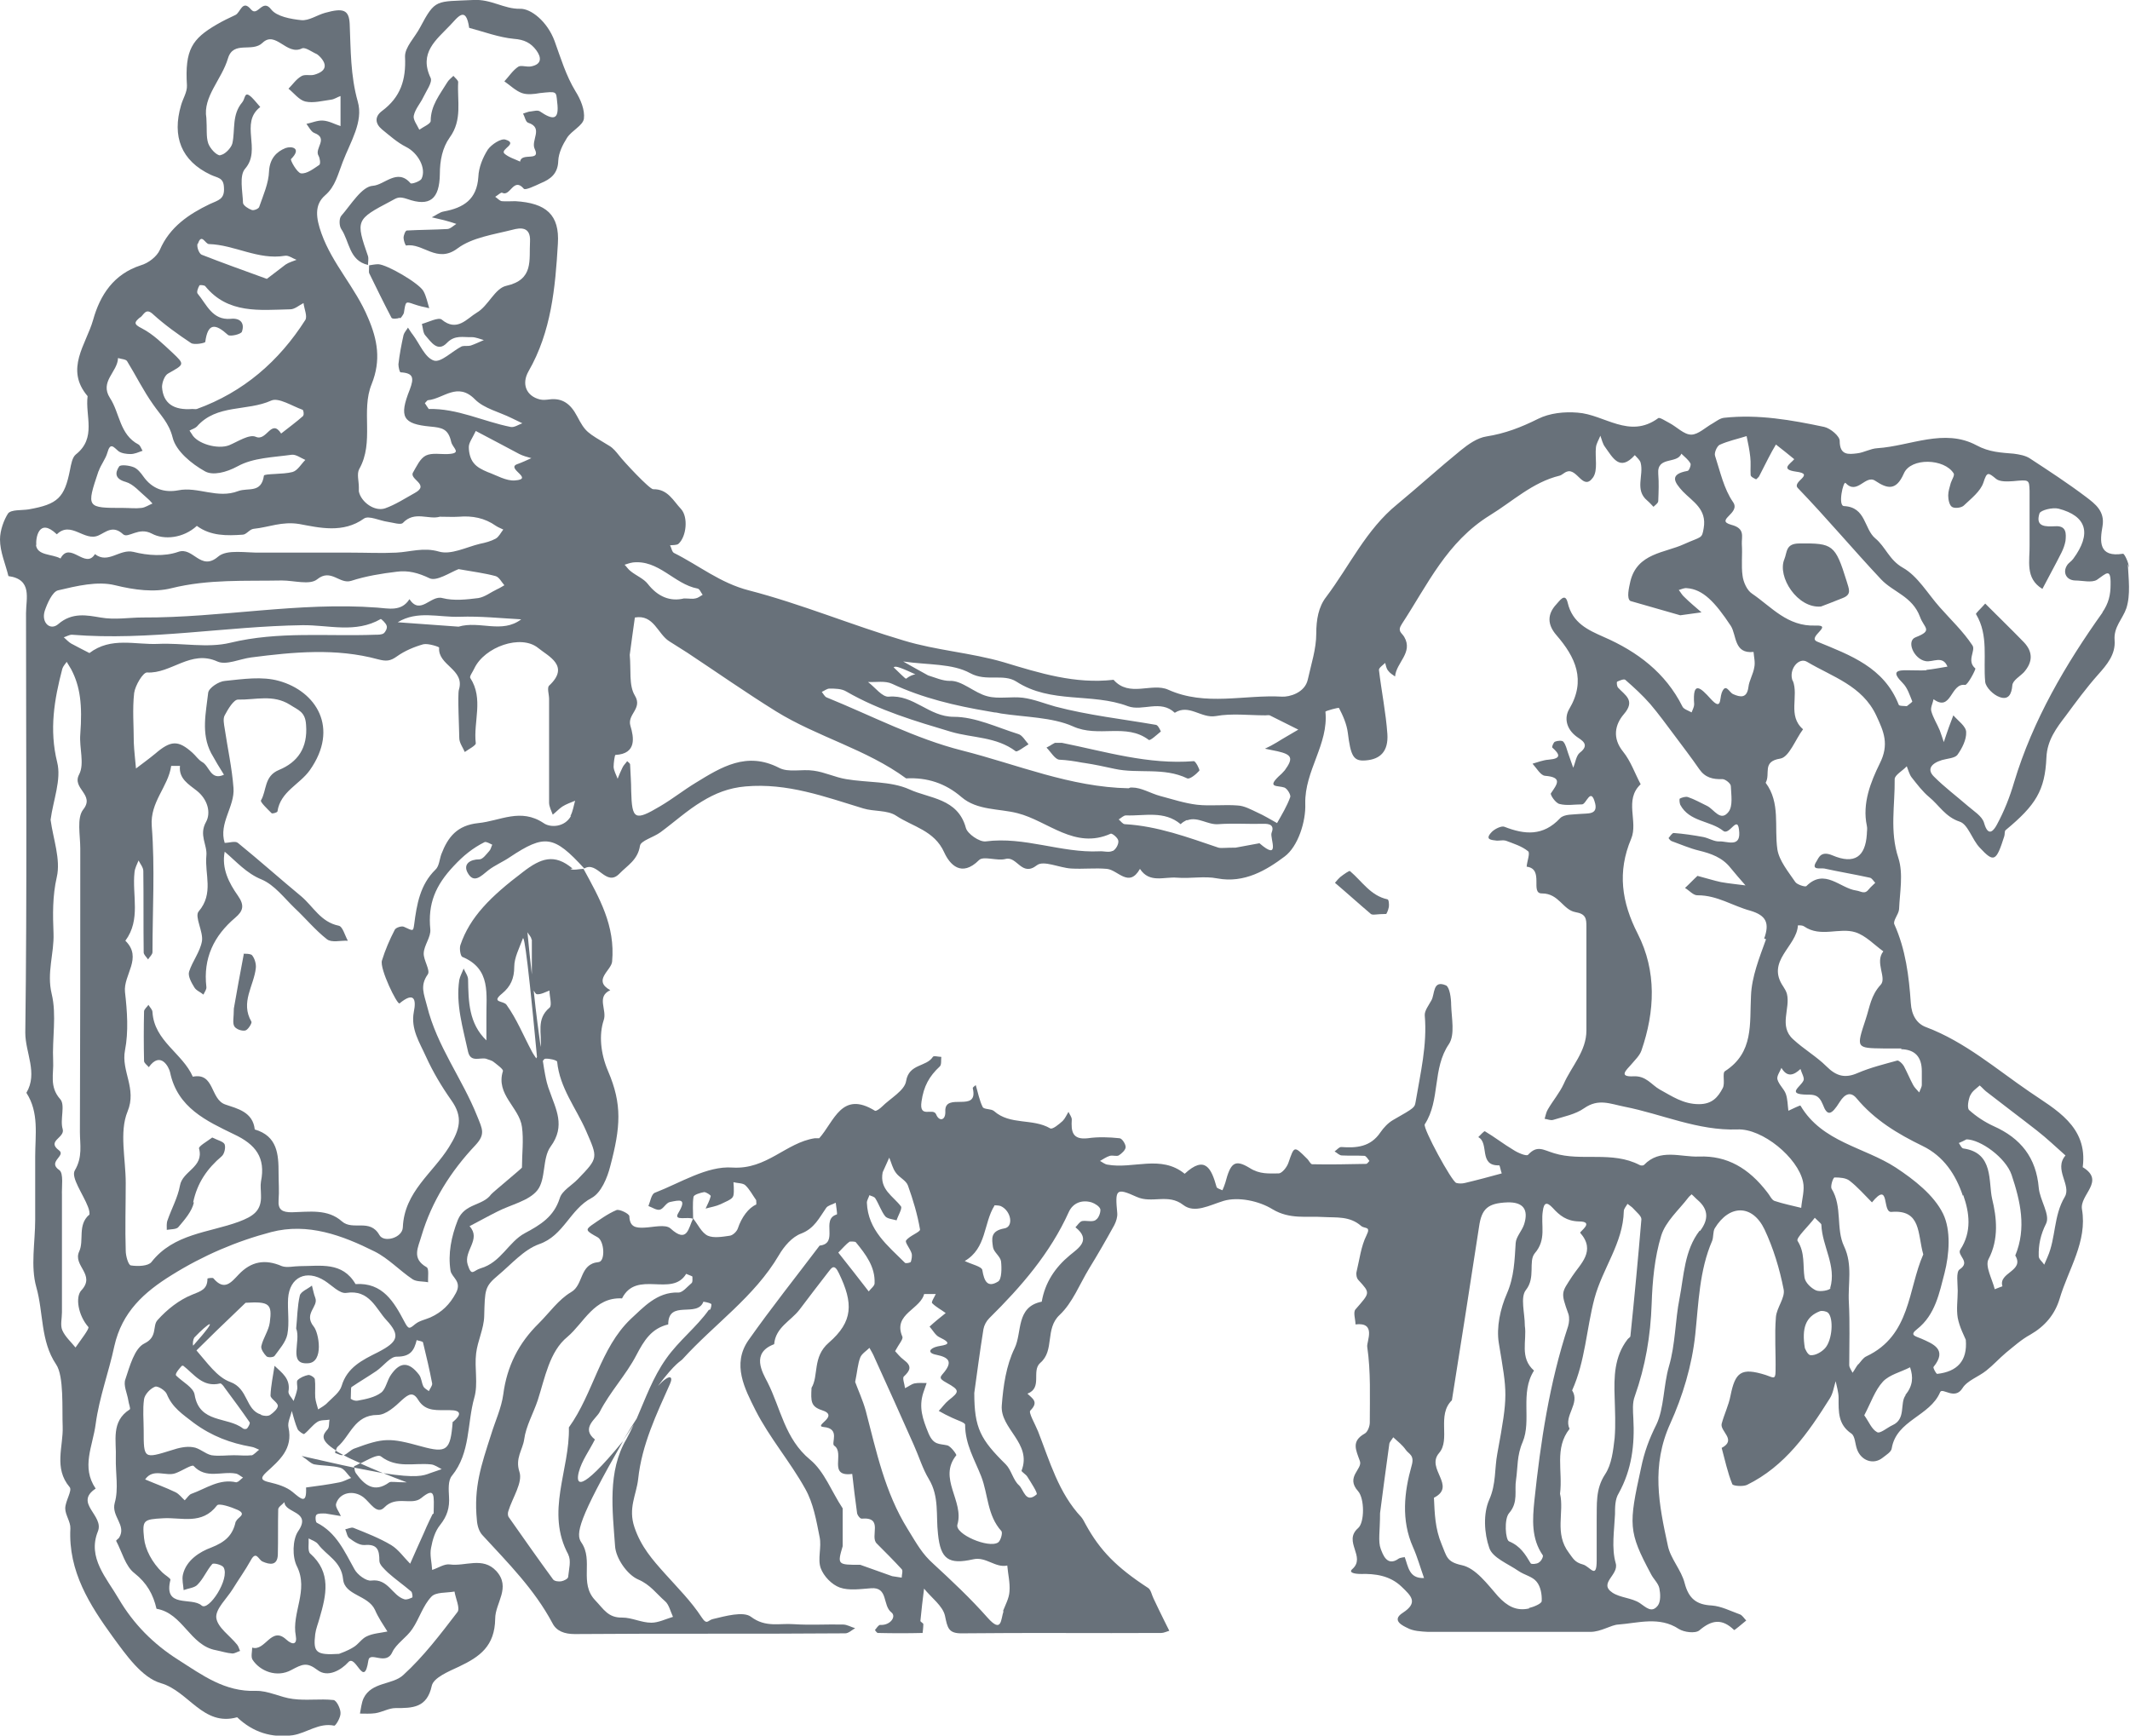 <?xml version="1.0" encoding="UTF-8"?>
<svg xmlns="http://www.w3.org/2000/svg" id="Layer_2" viewBox="0 0 58.11 47.36">
  <defs>
    <style>.cls-1{fill:#68717a;}</style>
  </defs>
  <g id="Layer_2-2">
    <g>
      <path class="cls-1" d="m58.08,15.49c0-.13-.12-.38-.16-.38-.68.11-.63-.35-.56-.75.07-.41-.2-.61-.45-.8-.49-.37-1.01-.71-1.53-1.05-.12-.08-.29-.11-.44-.13-.35-.03-.67-.04-1.02-.23-.88-.47-1.8.02-2.7.08-.19.01-.37.12-.55.14-.24.03-.48.06-.48-.34,0-.13-.25-.34-.42-.38-.9-.19-1.8-.35-2.73-.25-.11.01-.21.09-.31.15-.2.11-.4.31-.59.31-.2,0-.39-.21-.6-.32-.1-.05-.26-.16-.3-.13-.79.58-1.47-.1-2.2-.15-.36-.03-.76.01-1.08.17-.46.23-.9.4-1.41.48-.25.04-.49.21-.7.38-.59.48-1.15.99-1.73,1.47-.85.69-1.3,1.68-1.94,2.53-.21.27-.27.62-.27,1,0,.42-.14.84-.23,1.25-.08.37-.51.48-.7.47-1.03-.06-2.09.27-3.11-.19-.45-.2-1.06.22-1.49-.27-1.05.12-2.01-.18-3-.48-.89-.26-1.83-.32-2.72-.59-1.42-.42-2.8-1-4.23-1.37-.78-.2-1.36-.68-2.04-1.02-.06-.03-.07-.14-.11-.21.08-.01.18,0,.23-.04.22-.2.27-.73.07-.95-.21-.22-.36-.55-.76-.54-.1,0-.8-.75-.93-.92-.08-.1-.16-.2-.26-.26-.63-.38-.65-.37-.89-.82-.17-.32-.39-.5-.76-.45-.08.01-.17.02-.25,0-.37-.09-.51-.42-.31-.77.62-1.08.73-2.28.8-3.48.05-.79-.32-1.11-1.16-1.16-.12,0-.25.01-.37,0-.06-.01-.12-.08-.18-.12.07-.04.16-.13.19-.11.22.12.31-.44.59-.11.04.05.31-.08.46-.15.27-.11.47-.26.48-.61.01-.22.12-.44.24-.63.13-.2.43-.33.46-.52.03-.24-.09-.53-.23-.75-.26-.43-.4-.9-.57-1.37-.2-.54-.65-.89-.94-.88-.44.01-.79-.27-1.28-.24-1.02.05-1.03-.04-1.45.75-.14.27-.42.54-.41.8.03.63-.12,1.1-.63,1.48-.2.15-.19.34,0,.5.21.17.42.36.66.48.32.16.56.58.42.87-.04.07-.27.15-.3.12-.36-.42-.71.05-1.03.07-.3.02-.59.51-.86.82-.06.07-.06.27,0,.36.23.34.21.86.73.98,0-.08.02-.17,0-.24-.34-.98-.33-1,.62-1.5.17-.09.21-.14.45-.06.62.22.88,0,.89-.68,0-.37.07-.72.27-1,.35-.48.2-1,.23-1.51,0-.05-.08-.11-.13-.17-.06.06-.13.11-.17.18-.2.33-.45.63-.45,1.05,0,.08-.2.16-.31.24-.06-.13-.18-.28-.15-.39.04-.18.18-.33.26-.5.08-.17.25-.4.2-.52-.33-.69.15-1.04.53-1.44.21-.22.43-.55.52.07.41.11.81.26,1.22.3.28.02.46.11.61.31.14.19.16.38-.13.44-.12.03-.28-.04-.36.01-.15.1-.25.26-.38.4.16.11.31.26.48.32.14.05.33.03.49,0,.47-.05.44-.05.47.24.07.53-.13.49-.47.26-.06-.04-.16-.01-.24,0-.07,0-.15.04-.22.06.05.09.07.23.14.25.43.14.06.48.18.72.17.35-.37.08-.4.34-.15-.07-.32-.12-.43-.22-.12-.12.39-.27.03-.38-.12-.04-.38.13-.48.27-.14.22-.25.49-.26.75-.04.61-.4.84-.94.94-.12.02-.22.11-.33.16.11.03.23.05.34.08.11.03.22.06.33.1-.08.05-.17.14-.25.14-.36.02-.73.02-1.1.04-.04,0-.09.13-.09.2,0,.07.05.21.07.21.46-.08.84.5,1.4.08.4-.3.99-.38,1.5-.51.22-.06.5-.09.48.32-.03.51.11,1.04-.65,1.21-.31.07-.49.55-.8.73-.27.16-.54.54-.96.19-.09-.07-.36.07-.54.12.03.11.03.25.1.32.15.17.33.46.58.2.22-.23.45-.15.68-.16.11,0,.22.05.33.08-.12.05-.24.11-.36.15-.07.02-.17,0-.24.02-.26.13-.57.45-.76.39-.25-.08-.39-.46-.58-.71-.05-.06-.08-.12-.13-.19-.04.07-.1.13-.12.2-.06.27-.11.53-.14.8,0,.07.03.22.06.22.35.02.37.15.25.47-.3.75-.19.94.56,1.01.32.03.49.06.57.42.04.17.31.31-.09.33-.2.01-.43-.04-.6.04-.16.08-.25.29-.35.46-.12.19.47.33.05.56-.27.15-.53.32-.81.42-.29.1-.66-.17-.72-.46,0-.04,0-.08,0-.12,0-.16-.06-.36.01-.49.42-.74.04-1.59.34-2.32.26-.65.16-1.21-.1-1.81-.34-.82-.97-1.46-1.27-2.3-.15-.42-.2-.78.1-1.04.28-.24.35-.58.48-.91.21-.55.57-1.1.41-1.65-.2-.71-.19-1.41-.22-2.12-.02-.38-.17-.44-.67-.3-.22.06-.44.22-.65.2-.29-.03-.67-.1-.82-.29-.24-.32-.37.21-.55,0-.24-.29-.29.09-.43.15-.17.08-.34.16-.51.26-.67.39-.87.69-.81,1.66.01.18-.11.36-.16.54-.25.85,0,1.52.81,1.9.19.09.35.07.36.35.02.32-.15.34-.39.45-.56.27-1.09.62-1.36,1.25-.08.18-.31.36-.52.42-.74.24-1.11.81-1.3,1.49-.19.67-.78,1.34-.15,2.08-.07.54.25,1.14-.32,1.59-.1.08-.13.27-.16.42-.15.76-.33.94-1.13,1.08-.19.03-.47,0-.56.11C.11,14.18,0,14.47,0,14.72c0,.34.15.67.23,1,.66.09.48.61.48,1.01,0,3.82.03,7.63-.02,11.45,0,.55.35,1.1.03,1.64.35.54.24,1.15.24,1.74,0,.57,0,1.15,0,1.72,0,.62-.13,1.27.03,1.84.2.7.11,1.47.54,2.11.22.32.16,1.22.18,1.7.02.54-.25,1.13.19,1.65.08.09-.12.38-.12.58,0,.18.15.37.14.55-.06,1.17.53,2.09,1.16,2.96.36.49.79,1.11,1.31,1.26.76.22,1.15,1.19,2.08.93.43.41.94.57,1.52.49.38-.06.71-.35,1.13-.26.04,0,.18-.23.17-.35,0-.12-.11-.34-.19-.35-.37-.04-.74.02-1.11-.03-.34-.04-.67-.23-1.01-.22-.85.03-1.46-.43-2.12-.85-.68-.43-1.22-.98-1.62-1.66-.33-.57-.86-1.12-.57-1.84.18-.44-.66-.77-.06-1.17-.4-.59-.08-1.15,0-1.76.1-.74.36-1.42.51-2.13.21-.93.81-1.47,1.57-1.94.85-.53,1.76-.92,2.71-1.17,1-.26,1.94.09,2.82.53.38.19.68.52,1.04.76.11.07.28.05.42.08-.01-.14.03-.37-.04-.41-.42-.24-.23-.54-.14-.86.28-.94.8-1.76,1.47-2.47.28-.3.19-.44.05-.79-.41-1.03-1.1-1.91-1.37-3.01-.08-.32-.2-.55.02-.86.08-.11-.12-.39-.11-.58.01-.22.2-.44.18-.65-.07-.7.14-1.2.64-1.73.26-.28.52-.49.84-.65.05-.02.14.04.21.07-.03.06-.04.13-.08.17-.08.09-.18.23-.27.23-.26,0-.44.13-.33.35.17.33.37.11.57-.05.18-.14.4-.23.59-.36.95-.63,1.2-.6,2.03.31.36-.22.59.52.96.14.21-.22.5-.37.56-.76.02-.14.37-.23.56-.37.38-.28.73-.6,1.13-.84.36-.22.73-.37,1.19-.41,1.14-.1,2.16.28,3.21.6.29.09.66.04.9.2.45.3,1.04.4,1.31,1,.15.33.47.69.95.21.12-.12.49.03.72-.03.32-.09.44.5.86.17.18-.14.61.07.93.09.33.02.66-.02.98.01.3.03.6.53.9,0,.26.4.66.21,1.01.24.37.03.75-.05,1.1.02.74.14,1.35-.23,1.84-.6.36-.27.58-.95.56-1.44-.02-.9.64-1.62.55-2.51,0-.02.36-.12.37-.1.11.21.21.44.24.67.08.64.15.79.49.76.4-.03.62-.25.59-.72-.04-.58-.16-1.16-.23-1.75,0-.06.11-.13.17-.19.02.07.03.15.08.21.05.07.12.11.19.16.03-.38.5-.65.25-1.08-.07-.12-.2-.15-.06-.36.7-1.07,1.22-2.23,2.4-2.96.62-.38,1.16-.9,1.9-1.08.07-.02.13-.09.2-.11.28-.1.44.54.71.16.14-.2.05-.55.08-.82.01-.11.08-.21.12-.32.04.1.06.22.13.31.21.29.4.68.81.22.06.07.14.13.16.21.09.34-.17.74.18,1.03.06.05.12.12.17.17.05-.05.13-.1.13-.16.01-.25.02-.49,0-.74-.04-.49.52-.26.63-.55.09.09.19.16.25.27.02.04-.04.2-.08.2-.5.09-.37.3-.13.56.27.28.66.48.57,1-.05.3-.05.22-.54.44-.52.24-1.27.24-1.46,1.01-.04.18-.11.47,0,.54l1.36.39c.19-.03.39-.05.58-.08-.16-.14-.32-.27-.47-.42-.06-.05-.1-.13-.15-.19.07-.02.15-.06.22-.05.44.03.77.38,1.2,1.03.16.25.08.77.62.71.01.14.05.28.02.42-.03.19-.14.36-.16.54-.04.31-.22.28-.42.19-.11-.05-.2-.32-.31-.03-.06.17,0,.49-.3.16-.27-.3-.5-.52-.45.15,0,.07-.04.14-.07.22-.09-.05-.22-.09-.25-.16-.46-.92-1.23-1.5-2.15-1.9-.43-.19-.85-.38-.98-.93-.07-.3-.23-.04-.31.04-.25.27-.25.55,0,.84.52.6.82,1.23.35,2.02-.14.24-.08.54.2.75.12.09.39.21.09.44-.1.08-.12.27-.18.41-.05-.13-.09-.27-.14-.4-.04-.11-.06-.23-.13-.31-.03-.04-.16-.03-.23,0-.04.02-.09.15-.07.16.2.18.26.3-.1.33-.15.01-.3.07-.44.11.11.12.22.32.34.33.49.04.33.23.16.48-.02.04.13.27.24.29.19.05.41.01.61.01.12,0,.24-.5.36-.02.07.31-.21.26-.4.28-.19.02-.45,0-.56.12-.46.49-.96.45-1.52.23-.08-.03-.26.06-.34.14-.21.22-.01.22.14.24.08,0,.17-.02.24,0,.21.08.44.15.61.29.06.05-.03.27-.04.42.49.06.08.74.42.73.46,0,.57.45.91.51.29.05.3.18.3.4,0,.94,0,1.89,0,2.83,0,.57-.41.98-.62,1.46-.11.24-.29.45-.43.69-.05.08-.06.17-.09.26.08.01.16.05.23.03.29-.09.61-.15.85-.32.39-.27.7-.12,1.1-.04,1.02.2,2,.66,3.08.62.68-.03,1.65.77,1.79,1.43.05.22-.03.47-.05.71-.24-.06-.49-.11-.73-.19-.08-.03-.13-.16-.2-.24-.5-.65-1.09-1-1.86-.97-.5.02-1.06-.23-1.5.23-.02.02-.09.02-.12,0-.75-.39-1.59-.09-2.33-.32-.3-.09-.46-.23-.71.04-.04.05-.28-.05-.4-.13-.27-.16-.51-.35-.78-.51-.02-.01-.12.1-.18.16.31.16,0,.79.57.77.02,0,.04.14.07.22-.33.09-.66.18-1,.26-.08.02-.17.02-.24,0-.12-.03-.92-1.5-.86-1.6.43-.66.2-1.52.66-2.19.17-.26.07-.71.06-1.07,0-.18-.04-.48-.14-.53-.37-.16-.3.24-.4.41-.07.13-.19.28-.18.41.07.81-.12,1.58-.25,2.36-.03.15-.01.15-.61.49-.14.08-.26.21-.35.34-.27.4-.65.43-1.07.4-.06,0-.12.08-.18.12.07.04.13.11.2.11.2.01.41,0,.61.01.05,0,.1.09.14.14-.03.03-.06.08-.09.08-.49.01-.98.02-1.47.01-.05,0-.09-.11-.15-.16-.35-.35-.34-.34-.5.12-.04.12-.17.28-.26.29-.27,0-.52.03-.8-.15-.41-.25-.52-.13-.66.4-.02.07-.05.14-.08.21-.06-.03-.15-.05-.16-.09-.14-.5-.31-.88-.87-.36-.65-.53-1.41-.12-2.11-.25-.07-.01-.14-.07-.2-.1.09-.05.17-.11.27-.14.08-.02.18.02.24-.01.08-.05.19-.15.19-.23,0-.08-.1-.24-.17-.24-.28-.03-.58-.04-.86,0-.43.05-.46-.19-.44-.51,0-.07-.06-.14-.09-.21-.05.08-.09.18-.16.25-.1.09-.28.24-.34.2-.48-.28-1.09-.08-1.53-.47-.08-.07-.27-.04-.31-.11-.09-.18-.13-.4-.19-.6-.03.03-.09.06-.08.09.16.69-.78.08-.75.63.01.25-.17.28-.25.08-.08-.2-.47.13-.4-.35.06-.42.21-.69.5-.96.05-.05.03-.17.04-.26-.08,0-.21-.04-.23,0-.18.28-.65.18-.73.66-.04.26-.43.47-.66.7-.05.05-.16.13-.19.11-.91-.56-1.11.29-1.52.75-.04,0-.08,0-.12,0-.79.12-1.31.86-2.25.8-.69-.05-1.42.42-2.12.69-.09.04-.12.24-.17.36.11.04.22.12.31.1.1-.02.17-.19.28-.21.25-.05.48-.12.22.31-.13.22.27.08.41.15,0-.2-.02-.41.01-.6.01-.06.18-.11.29-.13.06,0,.19.09.18.11-.03.12-.09.23-.14.34.14-.04.28-.06.41-.12.35-.16.35-.17.36-.34,0-.08,0-.17-.01-.26.11.03.25.02.32.08.12.11.2.27.3.41,0,.04.01.11,0,.12-.21.09-.4.35-.5.65-.03.09-.14.19-.22.2-.2.03-.44.07-.6,0-.17-.08-.27-.31-.4-.47-.13.25-.15.7-.62.27-.14-.12-.47-.03-.72-.02-.23.01-.39-.02-.4-.31,0-.07-.27-.2-.35-.17-.24.1-.47.27-.69.42-.16.12-.14.15.17.32.19.1.22.66.03.68-.53.05-.4.62-.75.82-.34.2-.59.56-.88.85-.55.54-.87,1.17-.97,1.94-.05.37-.22.73-.33,1.09-.27.84-.48,1.44-.39,2.34.01.15.06.32.16.42.69.75,1.41,1.47,1.9,2.39.11.22.33.3.61.3,2.46-.02,4.92,0,7.38-.02.09,0,.18-.09.27-.14-.11-.03-.22-.1-.33-.1-.45-.01-.9.02-1.35-.01-.38-.03-.76.1-1.16-.2-.21-.16-.7-.02-1.04.06-.14.03-.16.18-.31-.05-.28-.43-.65-.8-1-1.19-.34-.38-.65-.73-.83-1.26-.18-.53.05-.88.1-1.32.1-.94.5-1.77.87-2.6.09-.2,0-.29-.33.06.49-.65.62-.67.67-.73.87-.96,1.96-1.7,2.63-2.84.14-.24.36-.5.61-.59.36-.14.49-.43.68-.7.05-.07.17-.09.26-.14.01.11.05.31.03.32-.45.13.07.79-.47.85-.65.86-1.32,1.7-1.94,2.58-.46.66-.1,1.33.19,1.91.38.75.95,1.41,1.36,2.15.22.39.3.86.39,1.31.06.28-.06.6.03.85.08.22.3.45.52.53.25.09.57.04.85.02.48-.04.31.47.56.66.14.11-.03.36-.31.34-.04,0-.1.09-.14.14,0,0,.05.08.08.08.41.01.82.01,1.22,0,0,0,.02-.15.02-.24,0-.03-.08-.06-.08-.09.03-.29.06-.59.1-.88.2.25.51.47.57.74.07.33.09.49.48.48,1.8-.02,3.61,0,5.42-.01.07,0,.15-.04.22-.06-.04-.09-.09-.17-.13-.26-.1-.2-.2-.41-.3-.62-.05-.1-.07-.24-.15-.29-.86-.56-1.31-1.02-1.7-1.73-.04-.07-.07-.14-.12-.2-.62-.66-.86-1.52-1.18-2.34-.08-.2-.27-.52-.21-.57.24-.24.05-.33-.08-.46.42-.16.1-.62.35-.84.4-.34.12-.93.53-1.31.35-.33.54-.83.8-1.26.24-.39.47-.79.69-1.19.05-.1.09-.22.08-.33-.06-.64-.04-.7.53-.44.42.19.86-.1,1.27.22.31.24.71.01,1.1-.11.4-.12.97,0,1.34.23.47.28.93.18,1.39.21.35.02.71-.03,1.02.24.1.09.28,0,.15.26-.15.3-.19.66-.27.99-.02.07,0,.18.05.23.33.36.32.34-.08.8-.07.08,0,.27,0,.41.58-.07.3.47.32.61.1.68.07,1.38.07,2.07,0,.1-.06.26-.14.3-.37.21-.24.44-.13.75.08.22-.4.43-.05.82.18.2.18.86,0,1.01-.42.37.23.78-.16,1.12-.1.09.05.13.24.13.38-.01.79.04,1.11.35.26.25.46.43.03.71-.33.21.02.36.12.41.16.09.38.1.57.11,1.48,0,2.95,0,4.43,0,.29,0,.56-.19.76-.2.54-.04,1.12-.23,1.65.12.14.09.45.13.56.04.34-.29.62-.33.95-.01.01.01.22-.17.33-.26-.06-.06-.11-.15-.18-.17-.25-.09-.5-.22-.76-.24-.42-.02-.63-.19-.74-.61-.09-.36-.39-.67-.46-1.03-.24-1.11-.46-2.17.07-3.33.33-.73.59-1.57.68-2.43.09-.85.11-1.74.46-2.55.04-.1.02-.25.07-.34.4-.66,1.03-.66,1.36.03.24.51.41,1.07.52,1.63.05.23-.19.5-.21.76-.04.49,0,.98-.01,1.48,0,.25-.08.16-.27.1-.67-.21-.83-.08-.96.57-.05.26-.17.5-.24.76-.05.21.42.44,0,.66.09.33.16.67.29.99.02.05.29.07.4.02,1.04-.51,1.67-1.42,2.26-2.36.09-.14.11-.31.16-.47.03.15.08.3.08.46,0,.37-.02.72.35.97.1.07.1.28.15.42.11.32.45.44.7.24.1-.08.24-.16.25-.26.13-.77,1.04-.87,1.32-1.53.06-.14.4.23.61-.11.13-.21.44-.31.65-.48.19-.15.35-.33.54-.49.21-.17.42-.36.66-.49.4-.23.67-.55.8-.98.24-.81.76-1.56.61-2.44-.07-.4.65-.77.02-1.15.15-1.12-.76-1.58-1.44-2.05-.91-.62-1.77-1.37-2.83-1.77-.25-.09-.4-.32-.42-.66-.05-.73-.14-1.46-.45-2.15-.04-.1.12-.27.13-.41.02-.47.12-.97-.02-1.4-.24-.73-.09-1.44-.1-2.15,0-.11.22-.23.33-.35.04.1.07.22.13.3.15.19.3.39.48.54.27.22.44.54.83.67.23.07.34.49.55.71.39.42.45.38.67-.31.02-.06,0-.14.04-.17.82-.68,1.07-1.08,1.11-1.98.02-.47.27-.8.53-1.14.28-.38.56-.76.87-1.11.25-.28.49-.56.46-.95-.03-.36.22-.58.32-.87.12-.37.06-.81.04-1.21Zm-43.58-2.99c-.13.06-.26.12-.4.17-.29.12.48.4-.05.44-.24.02-.5-.14-.75-.23-.14-.06-.29-.13-.38-.25-.09-.11-.13-.28-.13-.43,0-.12.09-.23.19-.44.46.24.83.44,1.19.63.1.05.21.08.32.11Zm-.28,4.4c-.53.4-1.13.03-1.71.2-.54-.04-1.1-.08-1.66-.12.54-.33,1.12-.13,1.69-.15.56-.02,1.12.04,1.68.07Zm-2.53-5.75s-.07-.1-.1-.15c.04-.03.06-.08.09-.08.42-.04.8-.51,1.28-.02.25.25.66.34,1,.51.1.05.19.09.29.14-.11.04-.22.12-.32.1-.75-.15-1.45-.51-2.24-.49Zm-5.68-6.91c-.11,0-.28-.19-.33-.33-.06-.18-.03-.4-.05-.69-.1-.58.42-1.05.59-1.63.15-.49.66-.15.94-.42.36-.35.66.36,1.08.15.09-.04.27.1.41.16.03.02.06.05.09.08.2.22.15.39-.17.48-.11.03-.26-.02-.35.04-.14.08-.23.22-.35.34.15.12.29.31.46.35.22.05.47-.02.7-.05.09-.01.17-.07.26-.1,0,.27,0,.55,0,.82-.16-.05-.31-.14-.48-.15-.15-.01-.3.06-.45.09.07.09.13.22.22.25.39.15-.01.42.11.62.04.07.06.22.02.25-.15.1-.34.25-.5.23-.11-.02-.3-.37-.27-.39.3-.3.02-.36-.15-.3-.25.1-.43.29-.45.63-.01.33-.16.66-.27.98-.02.05-.15.1-.2.08-.09-.03-.23-.12-.24-.19-.01-.32-.11-.75.06-.94.45-.52-.16-1.24.41-1.68-.08-.09-.15-.18-.23-.26-.21-.2-.17.02-.26.13-.29.34-.19.75-.27,1.12-.03.13-.22.32-.33.32Zm-.61,2.41c.1-.3.2.01.3.01.7.02,1.34.44,2.07.32.1-.02.21.07.32.11-.1.04-.21.07-.3.13-.2.15-.4.31-.51.39-.66-.24-1.22-.44-1.78-.66-.07-.03-.14-.22-.11-.3Zm-1.57,2.01c.1-.08.15-.27.35-.08.32.29.67.54,1.03.78.09.06.39,0,.39-.03.07-.53.28-.5.62-.19.06.05.36-.02.38-.09.08-.23-.04-.38-.31-.35-.5.04-.65-.39-.9-.69-.03-.04.01-.15.05-.22,0-.02.14-.01.16.02.62.76,1.48.65,2.32.63.12,0,.24-.11.36-.17.02.16.11.36.05.46-.72,1.13-1.69,1.97-2.96,2.43-.04.01-.08,0-.12,0-.51.04-.8-.15-.83-.6,0-.12.07-.32.17-.37.44-.25.46-.24.11-.57-.26-.24-.52-.5-.83-.66-.24-.12-.2-.17-.05-.3Zm4.44,2.69c-.19.17-.4.32-.6.48-.27-.42-.39.22-.69.09-.18-.08-.49.13-.73.23-.31.12-.88-.04-1.02-.31-.02-.03-.04-.06-.06-.09.07-.04.15-.06.2-.11.54-.62,1.37-.41,2.03-.71.2-.09.57.15.85.25.03,0,.05.14.02.16Zm-5.58,1.51c.06-.18.19-.33.24-.51.08-.29.17-.15.3-.04.08.06.22.08.33.08.11,0,.22-.05.33-.09-.04-.06-.06-.14-.11-.17-.52-.27-.51-.86-.78-1.27-.29-.45.21-.71.22-1.09.09.03.22.03.25.09.24.39.44.8.71,1.18.2.29.43.5.53.9.09.37.52.72.88.92.21.12.57.04.9-.14.42-.23.96-.24,1.46-.31.12-.02.26.09.38.14-.12.12-.21.29-.35.33-.26.07-.77.04-.78.1-.07.49-.43.32-.7.42-.57.22-1.1-.13-1.64-.02-.38.07-.71-.04-.95-.38-.07-.1-.16-.21-.26-.25-.12-.05-.36-.08-.4-.02-.12.18-.11.34.18.42.21.06.38.27.56.42.06.05.12.11.17.17-.1.04-.2.11-.3.12-.16.02-.33,0-.49,0-1.01,0-1.02,0-.68-1.01Zm-1.7,2.02c-.02-.2.07-.77.56-.3.39-.38.75.21,1.14.03.2-.09.39-.29.67-.03.14.12.42-.21.78-.02.33.18.86.13,1.23-.21.38.28.82.27,1.25.24.1,0,.19-.15.3-.16.41-.04.77-.21,1.25-.13.54.1,1.19.26,1.76-.15.13-.09.43.06.65.09.14.02.35.09.41.03.32-.34.7-.08,1.01-.17.19,0,.36.01.52,0,.36-.03.7.03,1.01.25.06.04.14.07.2.1-.07.09-.12.2-.21.25-.13.07-.28.11-.43.14-.37.09-.79.31-1.12.21-.42-.12-.77.01-1.16.03-.41.02-.82,0-1.23,0h-1.23c-.41,0-.82,0-1.23,0-.4.01-.93-.1-1.17.11-.48.41-.68-.28-1.09-.13-.37.13-.83.1-1.22,0-.38-.09-.69.34-1.05.06-.26.43-.68-.37-.94.12-.23-.13-.64-.07-.67-.38Zm.23,1.79c.07-.21.21-.52.36-.56.51-.12,1.08-.26,1.56-.14.53.13,1.07.2,1.54.08,1.01-.25,2.01-.19,3.01-.21.33,0,.76.13.96-.03.38-.31.61.14.93.04.4-.13.83-.2,1.25-.25.3-.04.58.03.89.18.19.09.56-.16.79-.25.4.07.71.11,1.01.19.1.03.16.16.24.25-.07.04-.13.08-.2.11-.17.08-.33.21-.51.24-.32.04-.67.08-.98,0-.32-.09-.6.48-.9.03-.22.35-.58.25-.88.23-2.14-.16-4.26.28-6.4.27-.38,0-.75.07-1.15,0-.36-.06-.77-.15-1.15.18-.22.19-.47-.04-.37-.36Zm1.21,16.48c-.32.28-.13.7-.27,1-.18.39.46.63.06,1.06-.17.18-.09.68.19,1,.04.04-.22.37-.35.56-.12-.15-.28-.29-.36-.47-.06-.14-.01-.32-.01-.49v-2.58c0-.2,0-.41,0-.61-.01-.24.05-.6-.07-.69-.34-.23.19-.39-.01-.54-.35-.26.17-.34.1-.58-.08-.26.08-.66-.07-.82-.3-.34-.17-.69-.19-1.04-.03-.61.1-1.25-.04-1.83-.14-.58.07-1.1.05-1.65-.02-.51-.03-1.02.09-1.54.11-.48-.1-1.04-.17-1.56.07-.53.3-1.1.18-1.57-.22-.89-.08-1.71.14-2.55.02-.07.08-.13.12-.19.04.07.08.13.12.2.25.47.31.98.25,1.78-.03.37.12.8-.03,1.09-.21.39.44.55.11.96-.18.23-.08.7-.08,1.06,0,2.58,0,5.16-.01,7.74,0,.34.08.68-.14,1.05-.11.19.23.65.36.99.03.07.06.2.03.23Zm.01-15.33c-.16-.08-.33-.17-.5-.26-.07-.04-.13-.11-.2-.17.07-.02.15-.07.22-.07,2.11.17,4.19-.23,6.29-.26.71-.01,1.45.23,2.14-.17.01,0,.14.11.16.19.02.06-.03.16-.08.2-.05.04-.15.04-.23.04-1.32.05-2.64-.1-3.96.22-.62.15-1.31,0-1.96.03-.63.03-1.29-.2-1.88.25Zm13.14,4.44c-.17.32-.57.33-.75.2-.63-.42-1.18-.06-1.78,0-.58.06-.83.38-1.01.85-.05.14-.06.33-.16.42-.42.41-.51.95-.58,1.49-.03.2-.02.19-.28.07-.06-.03-.22.02-.25.08-.14.27-.26.55-.35.84-.07.22.42,1.22.48,1.17.4-.33.46-.11.39.23-.09.47.16.84.33,1.22.19.42.43.82.69,1.19.33.46.24.8-.06,1.28-.44.71-1.22,1.22-1.26,2.19-.01.29-.52.43-.64.21-.26-.46-.72-.11-1.02-.37-.39-.35-.9-.26-1.37-.25-.25,0-.38-.06-.36-.33.02-.25,0-.49,0-.74,0-.51-.03-1.01-.65-1.19-.05-.48-.48-.57-.8-.68-.42-.14-.29-.88-.89-.76-.28-.64-1.05-.97-1.1-1.76,0-.07-.07-.13-.11-.2-.04.06-.12.12-.12.18-.01.45-.01.9,0,1.35,0,.06.08.11.13.17.32-.45.55,0,.58.14.2.97,1,1.33,1.74,1.69.6.28.87.64.74,1.29-.02.12,0,.25,0,.37.02.43-.21.58-.61.73-.82.3-1.77.32-2.38,1.1-.09.11-.37.12-.56.09-.07-.01-.14-.26-.14-.4-.02-.61,0-1.23,0-1.85,0-.66-.18-1.39.05-1.95.26-.63-.18-1.1-.07-1.67.1-.51.06-1.07,0-1.59-.05-.47.49-.93.01-1.4.43-.58.18-1.24.25-1.87.01-.11.07-.22.11-.32.05.1.13.19.13.29.01.74,0,1.48.01,2.22,0,.06.08.13.12.19.04-.07.12-.13.12-.2,0-1.15.07-2.3-.02-3.44-.05-.66.45-1.07.53-1.64,0,0,.15,0,.24,0-.04.35.25.51.45.67.31.24.4.61.26.86-.2.36.04.62.01.92-.05.5.21,1.03-.21,1.52-.12.14.13.55.09.81-.05.29-.26.55-.35.83-.04.12.06.3.14.43.05.09.17.13.25.2.03-.07.09-.14.08-.21-.09-.78.2-1.39.79-1.89.21-.18.26-.33.07-.6-.24-.34-.45-.74-.36-1.2.32.27.59.59,1.01.76.35.15.61.5.9.78.3.28.56.6.88.85.13.1.37.03.57.04-.08-.14-.14-.39-.25-.41-.49-.1-.69-.52-1.02-.8-.58-.48-1.14-.98-1.73-1.46-.07-.06-.24,0-.36,0-.17-.54.28-.99.24-1.5-.04-.54-.16-1.08-.24-1.62-.02-.12-.05-.27,0-.36.09-.17.25-.44.37-.43.47.01.95-.15,1.41.14.23.15.42.19.44.55.05.63-.23,1.02-.74,1.23-.41.17-.33.56-.49.83-.03.04.18.24.29.35.02.02.16-.02.16-.05.08-.54.6-.73.88-1.12.82-1.16.17-2.16-.84-2.44-.46-.13-.98-.05-1.47,0-.17.01-.44.19-.46.32-.06.55-.2,1.11.08,1.65.11.2.23.4.35.59-.37.17-.39-.24-.6-.35-.1-.06-.17-.17-.26-.25-.39-.35-.59-.34-1.02.03-.17.14-.35.27-.52.4-.02-.24-.05-.47-.06-.71,0-.45-.04-.91.01-1.35.03-.21.24-.56.35-.56.66.04,1.19-.63,1.92-.3.24.11.61-.07.92-.11,1.16-.15,2.32-.26,3.46.05.23.06.34.05.52-.08.21-.15.47-.26.72-.33.13-.03.43.07.43.09-.04.49.71.59.54,1.15-.04.12.01,1.13.01,1.32,0,.13.1.26.15.38.11-.08.31-.18.3-.24-.07-.59.22-1.21-.15-1.78-.03-.04.07-.17.11-.26.28-.59,1.27-.94,1.74-.56.28.23.88.49.3,1.03-.06.06,0,.24,0,.36,0,.94,0,1.89,0,2.83,0,.11.06.22.1.33.09-.07.17-.16.26-.22.11-.07.23-.11.35-.16-.04.14-.06.29-.13.42Zm9.4-3.86c-.08.01-.17.05-.26.12-.02.01-.22-.2-.34-.31.04-.03.08-.05.59.19Zm-7.73-3.05c.72-.09,1.14.59,1.78.71.06.01.09.11.14.17-.07.04-.13.09-.2.1-.08.02-.16,0-.31,0-.37.09-.71-.04-.99-.4-.11-.14-.31-.22-.46-.34-.07-.05-.11-.12-.17-.18.07-.02.14-.05.22-.06Zm13.1,7.87c-.1.05-.24,0-.36.01-1.04.05-2.04-.41-3.1-.27-.17.02-.5-.21-.54-.37-.22-.81-1-.8-1.54-1.05-.51-.23-1.15-.18-1.73-.28-.3-.05-.58-.19-.88-.23-.32-.05-.69.06-.95-.08-.88-.45-1.57-.02-2.27.41-.33.2-.63.44-.97.64-.69.41-.77.37-.79-.41,0-.24-.02-.48-.03-.73,0-.03-.05-.06-.08-.09-.04.06-.1.11-.13.18-.05.1-.09.2-.13.3-.04-.11-.1-.21-.11-.32,0-.11.03-.33.05-.33.59-.03.5-.49.41-.79-.1-.32.34-.47.12-.83-.17-.28-.1-.7-.14-1.11.04-.31.09-.66.14-1.02.52-.09.62.45.94.65.16.1.33.21.49.31.8.53,1.6,1.09,2.42,1.6,1.13.7,2.46,1.03,3.55,1.83.57-.03,1.07.13,1.51.51.43.37,1.03.31,1.53.44.83.21,1.56,1,2.54.56.04-.02.21.12.21.2.01.09-.07.23-.15.27Zm3.36-.09c-.29,0-.39.02-.47,0-.83-.28-1.66-.59-2.55-.64-.06,0-.11-.08-.17-.13.07-.04.13-.11.2-.11.5.02,1.04-.14,1.49.24.05-.05.1-.08.16-.11h.03c.28-.1.55.13.83.11.41-.03.82,0,1.22-.01.21-.01.32.05.24.25-.05.13.26.79-.33.28m-4.77-2.19c.27.04.54.1.82.16.64.14,1.34-.05,1.98.26.07.03.24-.11.33-.21.02-.02-.1-.26-.15-.26-1.24.1-2.41-.26-3.6-.5-.04,0-.08,0-.19,0-.02.01-.05.03-.09.05l-.03.02s-.07.04-.11.06c.12.12.23.32.35.33.21.01.41.04.62.08m1.27.7c-1.59-.03-3.04-.65-4.54-1.03-1.27-.32-2.47-.95-3.7-1.45-.05-.02-.09-.1-.13-.15.07-.03.14-.09.21-.09.15,0,.33,0,.46.08.9.52,1.89.81,2.86,1.1.58.17,1.23.13,1.76.53.04.03.23-.12.35-.19-.09-.1-.17-.25-.28-.28-.58-.18-1.17-.47-1.76-.47-.68,0-1.09-.61-1.77-.55-.18.02-.38-.26-.57-.4.22.01.47-.04.66.05.83.39,1.73.6,2.62.75l.17.03c.06,0,.12.02.18.03.65.1,1.4.1,1.96.35.7.32,1.45-.1,2.07.37.04.03.22-.14.33-.23,0,0-.07-.17-.13-.18-.92-.16-1.84-.26-2.75-.5-.29-.08-.58-.2-.88-.24-.32-.04-.67.04-.97-.04-.36-.09-.7-.44-1.03-.42-.2,0-.39-.09-.59-.15-.23-.13-.44-.24-.68-.38.69.1,1.34.05,1.83.32.44.24.9,0,1.26.23.94.61,2.06.3,3.04.67.4.15.89-.19,1.28.18.39-.25.72.16,1.12.09.44-.08.9-.02,1.35-.02.04,0,.09-.01.12,0,.26.13.52.26.78.39-.2.12-.4.23-.59.35-.1.06-.21.12-.32.17.11.02.23.05.34.07.4.09.44.19.2.52-.05.06-.11.12-.17.17-.32.31-.02.24.16.3.08.03.18.2.16.26-.09.25-.23.48-.36.71-.18-.1-.36-.21-.54-.29-.17-.08-.35-.18-.53-.19-.37-.03-.74.02-1.11-.02-.34-.04-.67-.15-1.01-.24-.26-.07-.51-.23-.76-.23-.02,0-.03,0-.05,0m-15.34,20.93c.09.16.02.4,0,.61,0,.05-.12.11-.19.12-.07.01-.18,0-.22-.05-.41-.56-.81-1.13-1.21-1.7-.03-.04-.03-.12-.01-.17.11-.36.4-.78.3-1.07-.12-.37.09-.6.13-.88.05-.37.25-.71.37-1.07.2-.62.32-1.33.81-1.73.45-.38.73-1.09,1.49-1.05.4-.79,1.36-.02,1.75-.67.11.05.17.06.17.08,0,.06.01.14-.02.17-.12.1-.25.27-.37.26-.58-.02-.96.42-1.29.72-.84.8-1.02,2.03-1.69,2.96.03,1.16-.65,2.31-.01,3.48Zm3.84-6.68c-.34.48-.82.84-1.17,1.34-.36.51-.56,1.08-.8,1.63-.12.18-.24.38-.38.61.11-.17.2-.3.3-.45-.06.13-.13.27-.2.4-.52.88-.38,1.94-.31,2.92.02.33.33.78.63.91.33.14.5.39.73.59.11.09.15.28.22.43-.2.06-.4.16-.59.16-.27,0-.53-.14-.79-.14-.39.01-.51-.23-.74-.47-.45-.47-.04-1.09-.38-1.58-.16-.23-.09-.62,1.14-2.77-1.23,1.5-1.29,1.16-1.21.85.08-.31.29-.59.44-.89-.39-.31.03-.56.13-.75.28-.55.72-1.01,1-1.55.21-.4.41-.73.87-.84,0-.69.79-.17.96-.62,0,0,.15.02.21.06.02,0,0,.12-.03.16Zm7.79-2.85s.12,0,.17.02c.29.13.36.57.1.61-.39.07-.34.29-.31.51.02.14.2.25.22.39.02.18.02.49-.08.55-.29.18-.38-.01-.43-.31-.01-.1-.3-.16-.48-.25.6-.35.51-1.03.81-1.51Zm-1.92,2.42s.21,0,.32,0c-.04.09-.13.22-.1.25.11.11.25.18.37.27-.15.12-.3.24-.44.37.09.1.16.24.27.29.4.19.16.21-.05.25-.22.05-.3.18-.03.23.34.07.43.19.22.46-.11.14-.19.17.05.3.38.21.35.25.06.48-.1.08-.18.2-.27.29.12.07.24.13.37.19.12.06.36.13.35.19,0,.53.26.95.44,1.41.19.49.16,1.06.55,1.49.04.05-.02.26-.09.31-.26.17-1.19-.23-1.11-.49.19-.64-.54-1.26-.03-1.89.01-.02-.15-.25-.25-.27-.22-.05-.37,0-.51-.33-.16-.39-.27-.71-.14-1.11.03-.09.06-.17.09-.26-.11,0-.23-.01-.33.01-.09.02-.17.09-.26.13-.01-.11-.08-.28-.03-.32.17-.16.23-.28,0-.45-.11-.08-.19-.19-.24-.24.1-.19.22-.32.2-.39-.28-.64.53-.75.6-1.21Zm-1.5-2.7c.06.03.14.04.17.09.1.16.16.35.27.49.06.07.21.08.31.11.04-.13.16-.32.12-.38-.21-.28-.59-.46-.5-.93.06-.13.12-.27.18-.4.06.14.09.29.18.41.09.13.28.21.33.35.14.39.26.79.33,1.2.01.07-.29.17-.38.3-.04.05.11.22.15.35.02.07,0,.16-.02.23-.01.03-.14.05-.16.03-.47-.47-1.01-.89-1.04-1.64,0-.07.05-.14.07-.21Zm-.52,1.27s.14-.01.16.02c.27.33.53.67.51,1.12,0,.07-.1.14-.16.22-.28-.36-.55-.71-.83-1.06.13-.13.21-.23.31-.3Zm1.41,9.17c-.09-.01-.17-.03-.26-.04l-.87-.31c-.62,0-.63,0-.48-.51v-1.03c-.3-.45-.5-1.01-.89-1.33-.69-.57-.8-1.4-1.16-2.11-.14-.27-.46-.8.18-1.04.04-.46.45-.63.69-.94.26-.34.52-.69.78-1.02.1-.13.17-.25.3.03.39.81.39,1.31-.28,1.89-.45.39-.27.9-.47,1.23-.02.37-.02.51.28.61.51.16-.25.43.05.46.47.04.19.45.29.51.3.2-.19.86.49.77.04.35.08.7.13,1.05,0,.07.09.18.13.17.61-.05.21.49.41.68.23.23.46.46.68.7.04.04,0,.15,0,.23Zm2.78.91c-.08.22-.04.63-.44.18-.46-.52-.97-1-1.48-1.47-.3-.27-.43-.51-.7-.95-.62-1-.85-2.11-1.14-3.22-.08-.29-.21-.57-.29-.79.06-.29.07-.49.14-.67.04-.1.17-.18.25-.26.05.09.1.17.14.27.36.79.72,1.59,1.07,2.38.14.31.24.65.41.93.29.48.19.99.25,1.5.07.69.29.84.96.69.35-.08.6.24.93.17.02.24.08.47.06.71-.01.18-.11.36-.18.54Zm2.5-10.66c-.1.05-.24,0-.36.02-.07.02-.12.11-.18.17.44.35.08.57-.15.76-.41.34-.68.75-.77,1.27-.71.14-.53.84-.74,1.27-.23.47-.31,1.03-.35,1.56-.05.64.83,1.03.54,1.78-.01.03.12.1.16.17.1.16.29.45.25.48-.3.26-.35-.13-.48-.25-.16-.14-.21-.42-.36-.57-.69-.68-.86-.99-.86-1.95.07-.5.15-1.12.25-1.74.02-.11.08-.22.16-.3.87-.86,1.66-1.77,2.17-2.9.11-.24.35-.34.62-.26.09.03.22.11.24.19.01.09-.05.25-.13.29Zm8.45,9.19s-.12.01-.17.04c-.33.24-.44-.14-.49-.26-.08-.21-.02-.48-.02-.98.06-.46.15-1.16.25-1.87,0-.07.07-.13.11-.2.12.11.25.21.34.34.08.12.25.14.16.44-.2.71-.29,1.48.04,2.22.12.27.2.56.3.84-.41.02-.43-.31-.53-.58Zm3.39,1.4c-.35.08-.6-.06-.85-.33-.29-.33-.61-.77-.99-.85-.42-.09-.41-.24-.55-.57-.18-.43-.19-.84-.21-1.27.63-.32-.23-.79.14-1.22.32-.37-.07-1.03.35-1.44.25-1.58.5-3.15.74-4.73.07-.5.24-.65.78-.67.42-.01.58.19.45.6-.06.18-.22.34-.23.51-.03.47-.04.92-.24,1.38-.18.41-.29.92-.22,1.35.23,1.39.26,1.38-.04,3.01-.08.42-.03.83-.22,1.26-.17.38-.14.92,0,1.32.09.27.51.43.8.63.16.11.38.15.49.29.11.13.15.35.14.53,0,.07-.22.16-.35.19Zm.26-1.25c-.06.04-.2.05-.22.02-.15-.25-.28-.47-.59-.6-.1-.04-.14-.61,0-.77.26-.3.14-.61.19-.91.05-.34.02-.66.18-1.03.25-.59-.08-1.34.31-1.95-.4-.35-.19-.82-.25-1.22,0-.35-.13-.78.03-.98.27-.34.06-.78.24-1,.33-.38.16-.77.22-1.15.03-.24.11-.26.27-.09.19.21.38.36.71.37.45,0,.02.28.04.31.44.5,0,.85-.22,1.19-.29.45-.32.42-.1,1.03.03.1.02.23-.01.33-.51,1.55-.75,3.15-.92,4.76-.05.5-.09,1.03.23,1.49.02.03-.04.16-.1.19Zm1.58-1.17c0,.37,0,.74,0,1.11,0,.54-.18.16-.38.11-.22-.06-.26-.16-.38-.32-.4-.53-.12-1.1-.24-1.61.08-.62-.16-1.24.26-1.77-.17-.36.3-.69.07-1.05.36-.8.39-1.68.61-2.51.22-.82.78-1.51.8-2.38,0-.07.07-.14.1-.2.06.05.12.08.17.14.08.09.21.19.21.28-.09,1.07-.19,2.13-.3,3.19,0,.03-.06.06-.08.09-.36.47-.37,1.02-.35,1.58.01.37.03.74,0,1.11-.04.34-.08.72-.26.99-.27.41-.22.83-.23,1.26Zm2.81-7.89c-.42.54-.43,1.24-.55,1.85-.12.6-.11,1.25-.29,1.86-.15.52-.13,1.14-.34,1.58-.2.4-.33.75-.42,1.19-.34,1.55-.35,1.73.27,2.89.07.14.2.25.23.39.03.15.04.36-.04.47-.17.22-.32.05-.5-.07-.22-.14-.53-.14-.74-.28-.39-.26.18-.48.09-.8-.12-.42-.04-.89-.02-1.34,0-.19,0-.41.1-.57.36-.65.44-1.33.4-2.05-.01-.2-.03-.42.04-.6.29-.82.43-1.65.46-2.52.02-.62.08-1.27.26-1.86.12-.39.48-.7.74-1.04.02-.03.06-.06.09-.09.06.05.11.11.17.16.3.26.29.54.06.84Zm1.81-7.95c-.18.5-.39,1.02-.41,1.54-.04.77.08,1.55-.71,2.06-.08.05.01.33-.06.46-.13.25-.29.44-.65.44-.43,0-.74-.22-1.07-.4-.23-.13-.37-.38-.72-.36-.42.02-.18-.18-.06-.32.1-.12.23-.24.28-.38.37-1.07.42-2.17-.1-3.19-.44-.86-.56-1.69-.18-2.59.2-.47-.2-1.06.26-1.49-.16-.3-.27-.63-.48-.89-.3-.37-.22-.74.02-1.02.33-.38.03-.52-.16-.73-.03-.04-.04-.15-.02-.16.07-.03.18-.08.22-.05.24.21.47.42.68.66.23.27.44.56.65.84.23.31.47.62.69.94.16.23.37.28.63.27.08,0,.23.12.23.19.01.24.06.54-.06.7-.22.29-.4-.07-.59-.16-.17-.08-.34-.18-.52-.24-.06-.02-.16.01-.22.04-.02.01-.01.12.01.17.25.47.82.43,1.17.71.18.15.41-.5.44.05.02.41-.34.23-.54.24-.14.01-.29-.09-.44-.12-.27-.05-.54-.09-.81-.11-.04,0-.1.09-.14.14,0,0,.05.07.08.08.25.09.5.2.75.26.33.08.64.19.86.47.13.16.27.32.41.48-.22-.03-.45-.05-.67-.09-.19-.04-.37-.1-.64-.17-.11.1-.22.22-.34.33.12.07.23.21.35.2.53,0,.95.29,1.43.42.44.13.53.34.38.76Zm.73-7.04c-.13-.31.16-.67.39-.53.69.41,1.51.65,1.89,1.47.2.43.36.78.09,1.31-.24.49-.48,1.08-.35,1.69.02.08,0,.16,0,.24-.04.6-.33.83-.94.57-.31-.13-.37.06-.43.16-.17.26.1.18.21.2.41.09.83.16,1.24.25.06.01.1.09.15.14-.06.06-.12.11-.17.17-.12.16-.21.06-.35.04-.44-.06-.86-.62-1.36-.12-.03.03-.25-.04-.3-.11-.19-.28-.44-.58-.49-.89-.09-.62.09-1.27-.32-1.82.14-.25-.11-.58.4-.66.24-.04.41-.52.62-.8-.43-.37-.11-.9-.28-1.33Zm.88,18.2c-.09.1-.26.2-.39.19-.09,0-.16-.2-.16-.19-.09-.55.02-.86.41-1.01.06-.02.17,0,.22.04.16.15.12.75-.08.97Zm.15-1.64c-.02.06-.29.11-.4.06-.13-.06-.29-.21-.31-.35-.05-.33.02-.67-.19-1-.05-.08.31-.41.47-.63.13.13.18.16.18.19.02.59.42,1.12.24,1.73Zm.76,2.07c-.06.07-.1.16-.16.24-.03-.07-.09-.14-.09-.21,0-.57.02-1.14-.01-1.71-.03-.51.11-1.02-.13-1.53-.23-.48-.04-1.08-.34-1.57-.04-.07.04-.31.08-.31.14,0,.31.01.41.09.22.17.41.39.61.59.5-.61.27.28.53.26.82-.07.71.6.87,1.16-.42.95-.34,2.21-1.55,2.78-.09.04-.15.14-.22.22Zm1.29.85c-.17.22.02.65-.36.82-.15.07-.34.24-.42.19-.15-.08-.22-.28-.35-.46.18-.34.29-.68.51-.92.18-.19.49-.26.74-.39.09.27.08.5-.13.76Zm1.77-8.19c.04-.1.16-.18.25-.26.06.05.11.11.17.16.46.36.93.71,1.39,1.07.27.21.52.45.78.68-.33.38.17.81-.02,1.13-.31.52-.24,1.12-.47,1.64-.03.07-.06.14-.09.21-.05-.08-.15-.15-.15-.23-.01-.31.05-.59.2-.89.12-.24-.17-.64-.2-.98-.07-.82-.49-1.35-1.23-1.68-.24-.11-.47-.26-.67-.44-.06-.06-.02-.28.03-.4Zm-.12,1.21c.39,0,1.08.5,1.24.97.24.72.41,1.45.1,2.2.26.43-.47.46-.35.84,0,0-.14.05-.21.08-.07-.28-.27-.63-.17-.82.29-.55.22-1.15.1-1.64-.11-.47.05-1.26-.78-1.38-.05,0-.09-.09-.13-.15.07-.03.14-.06.21-.1Zm-.08,1.52c.17.48.24,1-.08,1.49-.1.16.3.33-.02.54-.1.07-.05.38-.05.58,0,.25-.04.5,0,.74.05.26.18.5.22.6.05.58-.24.87-.78.93-.03,0-.12-.17-.1-.19.39-.48-.02-.63-.33-.77-.16-.07-.34-.09-.12-.26.5-.39.61-1,.75-1.53.13-.51.18-1.17-.04-1.62-.25-.51-.79-.93-1.29-1.26-.86-.56-2.01-.69-2.6-1.69,0-.02-.22.09-.33.14-.02-.15-.02-.32-.07-.46-.05-.14-.19-.25-.23-.4-.02-.09.07-.21.11-.31.16.27.34.2.52.03.03.11.12.25.08.32-.08.17-.47.37.09.38.2,0,.33,0,.44.27.12.32.23.3.46-.07.15-.24.31-.28.46-.1.49.59,1.12.97,1.8,1.3.58.28.91.79,1.1,1.36Zm-1.7-3.98q.57.01.57.6c0,.12,0,.25,0,.37,0,.07-.05.14-.07.21-.06-.07-.13-.13-.17-.21-.09-.17-.16-.34-.25-.51-.04-.07-.14-.16-.18-.15-.36.1-.73.19-1.08.34-.34.15-.58.09-.85-.18-.27-.27-.62-.47-.91-.74-.4-.36-.07-.84-.17-1.24-.02-.07-.06-.14-.1-.2-.48-.7.37-1.09.4-1.67.06,0,.13,0,.17.03.45.31.96.02,1.4.16.28.09.51.34.76.52-.24.3.1.72-.07.91-.27.29-.3.61-.41.94-.26.79-.27.79.49.8.16,0,.33,0,.49,0Zm.7-10.34c-.16.01-.33,0-.49,0-.34-.01-.47.04-.16.35.13.13.19.33.26.5,0,.02-.1.09-.15.13-.08-.01-.21,0-.22-.04-.4-1.02-1.32-1.35-2.22-1.72-.3-.12.46-.46-.05-.44-.77.03-1.2-.51-1.73-.87-.14-.09-.24-.32-.26-.49-.04-.28,0-.57-.02-.86-.01-.21.1-.43-.29-.53-.46-.13.27-.31.05-.62-.25-.36-.35-.83-.49-1.26-.03-.08.05-.26.12-.3.24-.11.49-.16.74-.24.04.19.08.38.1.57.02.16,0,.33.01.49,0,.05.09.09.15.12,0,0,.06-.05.08-.08.09-.17.17-.34.26-.51.06-.12.13-.24.2-.36.17.13.34.27.5.4-.11.13-.39.28.05.34.54.07-.13.27.05.45.78.81,1.5,1.67,2.27,2.49.33.35.85.46,1.06,1.02.11.31.37.37-.12.56-.26.1-.05.59.27.65.2.04.47-.17.6.15-.19.03-.38.07-.58.09Zm4.81-1.59c-1.02,1.43-1.91,2.95-2.42,4.64-.12.41-.27.79-.47,1.16-.07.13-.23.38-.35-.04-.05-.19-.29-.33-.46-.48-.3-.26-.62-.5-.9-.78-.2-.19-.11-.36.21-.46.14-.04.35-.05.42-.14.13-.18.25-.42.24-.62,0-.16-.22-.31-.35-.46-.04.11-.08.21-.12.32-.05.13-.09.27-.14.41-.04-.11-.07-.22-.11-.32-.07-.17-.18-.34-.23-.52-.03-.1.04-.22.06-.33.49.36.46-.45.86-.39.07.01.3-.43.28-.45-.25-.21.02-.49-.08-.63-.25-.38-.59-.7-.89-1.04-.33-.37-.6-.85-1.01-1.08-.37-.21-.47-.57-.75-.8-.31-.26-.25-.85-.85-.88-.18,0-.02-.7.04-.63.32.34.54-.24.81-.06.33.22.57.28.78-.2.19-.44,1.11-.41,1.36,0,.03.05-.05.17-.08.26-.03.11-.07.23-.07.34,0,.11.03.26.1.31.07.05.25.03.32-.03.2-.19.46-.39.54-.63.1-.31.13-.28.35-.1.1.08.31.07.46.06.44-.04.44-.05.45.27,0,.29,0,.57,0,.86,0,.2,0,.41,0,.61.01.43-.13.91.35,1.2.17-.33.35-.65.52-.99.05-.1.09-.21.11-.32.02-.2.03-.42-.28-.4-.25.01-.55.03-.43-.35.03-.09.36-.17.52-.13.77.2.91.68.4,1.37-.05.07-.13.11-.17.18-.12.19-.02.4.22.41.2,0,.46.07.6-.02.25-.17.38-.34.37.13,0,.28-.05.51-.23.77Z"></path>
      <path class="cls-1" d="m15.62,23.7c-.5-.42-.87-.28-1.36.1-.87.66-1.44,1.22-1.7,1.99-.03.09,0,.29.05.32.8.33.65,1.03.66,1.67,0,.2,0,.41,0,.61-.48-.46-.49-1.06-.5-1.66,0-.1-.08-.2-.12-.3-.04.1-.1.21-.12.31-.1.67.1,1.31.24,1.96.07.3.32.15.49.19.07.03.15.04.21.09.1.08.27.2.25.25-.2.64.45.99.52,1.52.05.36,0,.74,0,1.11,0,.02-.79.67-.84.73-.23.32-.72.24-.91.7-.18.46-.27.92-.2,1.38.03.19.32.29.15.61-.17.32-.39.53-.7.67-.14.06-.3.09-.41.18-.16.13-.18.16-.3-.07-.28-.53-.59-1.07-1.33-1.02-.36-.62-.96-.49-1.52-.49-.16,0-.35.05-.49,0-.46-.2-.84-.13-1.18.23-.2.21-.39.46-.69.1-.02-.02-.16,0-.16.01,0,.29-.17.34-.42.44-.35.14-.68.4-.94.69-.15.16.01.46-.36.64-.27.13-.4.62-.52.98-.06.16.05.38.08.57.01.09.07.23.04.25-.52.33-.36.86-.38,1.33-.01.41.08.84-.03,1.22-.1.37.33.61.12.95-.02.03-.09.07-.08.09.16.3.25.69.5.88.34.27.51.58.6.97.72.12.91,1,1.62,1.13.15.03.3.08.45.09.07,0,.14-.05.21-.07-.03-.06-.04-.12-.08-.17-.2-.25-.54-.47-.57-.74-.02-.24.29-.52.45-.78s.34-.51.49-.78c.15-.28.21-.02.32.03.2.09.41.12.42-.19.01-.41,0-.82.01-1.23,0-.07.11-.13.17-.2.01.31.76.24.37.8-.15.23-.16.69-.03.95.33.66-.15,1.27-.03,1.9.04.22-.07.27-.26.1-.41-.38-.57.33-.93.22,0,.11-.04.25.01.33.2.31.66.5,1.06.28.3-.16.42-.22.71,0,.28.22.65,0,.84-.21.21-.24.43.75.55-.05.04-.26.48.15.65-.22.11-.24.39-.4.55-.64.19-.28.29-.64.52-.88.12-.13.41-.1.63-.14.03.19.16.46.08.56-.46.6-.92,1.21-1.48,1.72-.29.27-.86.18-1.08.63-.06.13-.07.28-.1.42.14,0,.28.01.42-.01.19-.03.37-.14.55-.14.46,0,.86,0,.99-.61.05-.22.46-.39.74-.52.57-.27.98-.56.99-1.31,0-.43.44-.85.03-1.3-.37-.4-.85-.12-1.27-.18-.15-.02-.32.1-.48.15-.01-.2-.07-.41-.03-.6.04-.22.11-.46.25-.63.19-.24.26-.47.24-.77-.01-.19-.03-.44.08-.57.51-.63.41-1.42.61-2.13.11-.38,0-.81.05-1.21.04-.34.21-.67.22-1.01.02-.73.01-.81.38-1.12.36-.3.7-.7,1.12-.85.67-.23.84-.95,1.43-1.26.26-.14.43-.55.51-.87.28-1.06.33-1.68-.06-2.59-.21-.49-.25-1-.12-1.39.1-.28-.21-.64.18-.82-.49-.27.03-.54.05-.78.09-.98-.35-1.74-.78-2.53-.12,0-.29.05-.36,0Zm-4.25,12.87c.06.02.16.03.17.06.09.37.18.75.25,1.12.01.06-.06.14-.09.21-.05-.04-.12-.07-.15-.13-.05-.1-.05-.23-.12-.32-.27-.35-.51-.36-.76,0-.11.15-.14.39-.27.49-.17.13-.42.18-.64.22-.1.02-.22-.06-.19-.06.01-.23,0-.29.02-.31.22-.15.46-.29.68-.44.19-.13.38-.4.56-.39.37,0,.47-.17.54-.46Zm-6.07-.07c.36-.38.76-.67-.03.22-.02-.06,0-.17.03-.22Zm-.31.76c.31.24.54.61,1.02.49.03,0,.09.07.12.12.23.31.46.62.68.94.02.03-.03.12-.07.17-.02.02-.09.02-.11,0-.42-.33-1.19-.13-1.32-.92-.03-.2-.33-.35-.5-.52-.02-.02-.04-.06.15-.27,0,0,.02,0,.03,0Zm-.26.04s-.03.04-.05.06c.02-.02.04-.04.05-.06Zm1.7,4.22c-.08.38-.29.56-.67.71-.3.11-.68.34-.77.74-.03.13.01.28.02.42.13-.05.3-.06.38-.15.16-.16.25-.39.4-.56.03-.04.27.02.31.09.18.31-.41,1.21-.6,1.04-.27-.24-1.05.09-.85-.7.01-.04-.15-.13-.22-.2-.28-.27-.47-.63-.5-.94-.05-.49-.02-.51.52-.54.5-.03,1.06.19,1.47-.35.05-.07.38.04.56.12.28.13-.02.21-.04.32Zm.02-1.07c-.46-.11-.83.17-1.22.31-.07.02-.12.11-.19.18-.08-.07-.15-.17-.25-.22-.27-.13-.55-.23-.83-.35.22-.32.57-.07.83-.17.17-.06.44-.24.49-.2.34.37.77.14,1.15.21.07.01.13.07.2.11-.06.04-.13.13-.17.12Zm.42-.74c-.16.02-.32,0-.49,0-.2,0-.41.03-.61,0-.18-.04-.33-.2-.51-.22-.18-.03-.39.02-.57.08-.77.24-.77.24-.77-.54,0-.28-.03-.57.01-.85.02-.13.17-.29.3-.34.07-.03.28.1.32.2.15.37.43.55.74.79.49.36,1,.55,1.57.65.07.01.14.05.21.08-.07.05-.14.14-.22.16Zm.25-1.11c-.43-.13-.34-.71-.84-.89-.36-.13-.63-.53-.92-.86.29-.29.7-.69,1.34-1.3.65-.04.73.03.66.54-.03.22-.18.42-.23.64-.02.08.07.21.14.28.04.04.19.03.22-.01.13-.18.31-.38.35-.59.06-.32,0-.65.02-.98.04-.58.5-.8,1-.48.19.12.41.36.59.33.63-.1.81.44,1.09.74.4.43.31.6-.23.88-.42.21-.84.41-.99.92-.05.17-.24.31-.38.45-.07.08-.17.13-.26.19-.03-.11-.07-.22-.08-.33-.01-.16.01-.33-.01-.49,0-.05-.13-.13-.18-.12-.1.02-.22.07-.29.14-.04.04,0,.16-.01.24-.02.11-.06.22-.1.33-.05-.09-.15-.18-.14-.26.06-.35-.18-.51-.38-.7-.04.27-.1.54-.11.81,0,.09.19.18.2.28,0,.08-.12.19-.21.25-.06.04-.17.03-.25,0Zm2.89,6.05c-.14.06-.23.22-.37.3-.16.1-.34.16-.39.18-.63.04-.71-.04-.65-.54.02-.15.08-.29.12-.44.18-.62.33-1.24-.26-1.76-.07-.07-.03-.27-.04-.41.09.05.2.08.26.16.23.31.63.46.68.95.04.45.68.43.87.84.09.21.22.4.34.59-.19.04-.39.05-.56.13Zm1.79-3.33s-.14.28-.24.52c-.12.27-.25.55-.37.83-.17-.17-.32-.39-.52-.51-.32-.19-.68-.33-1.03-.47-.06-.02-.15.03-.22.04.04.09.05.21.12.25.12.09.27.19.41.18.35-.03.4.14.4.43,0,.11.14.23.23.32.2.18.43.34.64.52.03.03.04.15.03.16-.07.03-.15.07-.22.05-.33-.1-.44-.57-.9-.51-.14.02-.38-.16-.46-.31-.27-.48-.49-1-1.03-1.27-.03-.02-.05-.19,0-.22.05-.04.16-.03.24-.03.14.02.28.05.42.07-.05-.12-.16-.25-.13-.34.1-.31.48-.38.75-.17.18.14.36.49.57.27.32-.33.74-.04,1-.25.39-.32.35-.08.34.42Zm.55-2.52c-.06.78-.16.86-.85.67-.87-.24-1.03-.24-1.84.06-.1.04-.18.14-.28.18.12.07.28.14.46.22.22-.11.46-.25.55-.19.44.34.91.17,1.37.22.1.01.19.08.29.13-.11.04-.21.07-.32.11-.18.07-.37.14-1.27,0,.19.08.4.16.64.25-.32,0-.43-.03-.48,0-.41.3-.68.07-.91-.25-.03-.04-.04-.11-.04-.15-.39-.08-.86-.19-1.44-.32.18.12.25.21.35.23.23.04.48.03.7.09.12.03.2.19.3.28-.11.04-.21.1-.32.12-.3.06-.61.1-.91.14.02.47-.13.32-.37.12-.17-.14-.41-.21-.62-.26-.23-.05-.27-.11-.1-.27.36-.33.74-.64.61-1.23-.03-.14.06-.3.09-.45.05.17.09.34.16.5.03.06.17.15.18.13.13-.1.22-.24.36-.33.09-.06.22-.04.33-.06-.02.09,0,.2-.05.26-.12.14-.25.28.23.58,0-.04.02-.08.04-.1.35-.3.46-.87,1.09-.87.23,0,.48-.23.67-.41.18-.16.3-.23.44,0,.21.34.54.27.86.28.33,0,.31.13.1.31Zm2.3-11.67c.11.01.23-.06.34-.1,0,.16.08.41,0,.47-.37.31-.2.71-.24,1.07-.05-.37-.12-.87-.19-1.54.03.05.06.1.09.1Zm-.14-1.49c0,.32,0,.64,0,.95-.04-.34-.08-.72-.12-1.15.04.07.11.13.11.2Zm-.69,1.78c-.08-.12-.44-.05-.12-.31.23-.19.33-.41.33-.73,0-.25.14-.51.23-.76.02-.07.08-.11.39,3.22,0,.01-.02.03-.02.04-.04-.06-.09-.13-.12-.19-.23-.43-.41-.88-.69-1.27Zm2.17,3.44c.32.74.34.73-.22,1.31-.17.18-.44.32-.5.53-.16.5-.52.72-.95.95-.45.24-.65.8-1.21.96-.2.06-.24.24-.35-.1-.12-.38.38-.69.05-1.05.25-.13.5-.27.76-.4.37-.19.86-.29,1.09-.58.24-.3.13-.87.36-1.19.42-.57.14-1.03-.03-1.53-.04-.11-.09-.21-.18-.81.02-.03.04-.06.07-.06.11-.01.31.04.32.08.07.72.52,1.27.79,1.89Z"></path>
      <path class="cls-1" d="m9.15,39.65c.07.02.16.08.21.05,0,0,0,0,0,0-.08-.04-.15-.08-.21-.12,0,.02,0,.05-.01.07Z"></path>
      <path class="cls-1" d="m9.67,40.05c.31.06.57.11.78.15-.24-.1-.45-.19-.63-.27-.05.03-.11.06-.16.08,0,0,0,.03,0,.04Z"></path>
      <path class="cls-1" d="m10.92,8.69s.09-.1.1-.16c.05-.31.04-.31.27-.23.14.05.28.08.42.11-.05-.16-.08-.33-.16-.47-.13-.22-.99-.72-1.23-.73-.09,0-.17.02-.25.03,0,.13-.01.17,0,.21.2.41.4.82.61,1.22.02.04.16.03.23,0Z"></path>
      <path class="cls-1" d="m37.82,24.94s.05-.08.07-.19c.01-.07,0-.21-.04-.21-.46-.1-.69-.49-1.02-.77-.02-.02-.17.09-.25.15-.06.05-.11.11-.16.17.33.28.65.57.98.85.05.04.16,0,.41,0Z"></path>
      <path class="cls-1" d="m5.27,32.81c.11-.53.38-.92.78-1.26.07-.06.11-.23.08-.32-.03-.08-.18-.11-.34-.19-.13.1-.38.24-.36.3.14.51-.45.61-.52,1.01-.06.33-.23.63-.34.95-.03.08-.02.17-.02.26.11-.02.27-.01.32-.08.17-.2.37-.43.42-.67Z"></path>
      <path class="cls-1" d="m6.65,26.04c-.1.53-.2,1.07-.27,1.48,0,.24-.04.39.01.48.04.08.2.14.3.12.07-.01.19-.2.17-.24-.31-.53.07-.98.12-1.47.01-.11-.03-.25-.1-.34-.03-.05-.24-.05-.24-.04Z"></path>
      <path class="cls-1" d="m54.16,16.47c-.13.15-.27.27-.25.29.35.58.19,1.23.25,1.85.02.15.22.35.39.41.24.09.33-.07.35-.32.01-.13.2-.24.31-.35.25-.28.26-.56,0-.83-.33-.34-.67-.67-1.04-1.04Z"></path>
      <path class="cls-1" d="m49.09,14.83c-.38,0-.33.24-.41.43-.2.48.36,1.35,1,1.29.1-.04.35-.13.59-.23.26-.1.17-.25.11-.46-.31-1-.38-1.04-1.28-1.03Z"></path>
      <path class="cls-1" d="m8.41,37.2c.43-.03.29-.83.15-1-.29-.36.14-.54.04-.79-.04-.1-.06-.22-.09-.33-.11.09-.3.16-.33.27-.07.3-.07.62-.1.9.14.35-.23.99.32.95Z"></path>
    </g>
  </g>
</svg>

